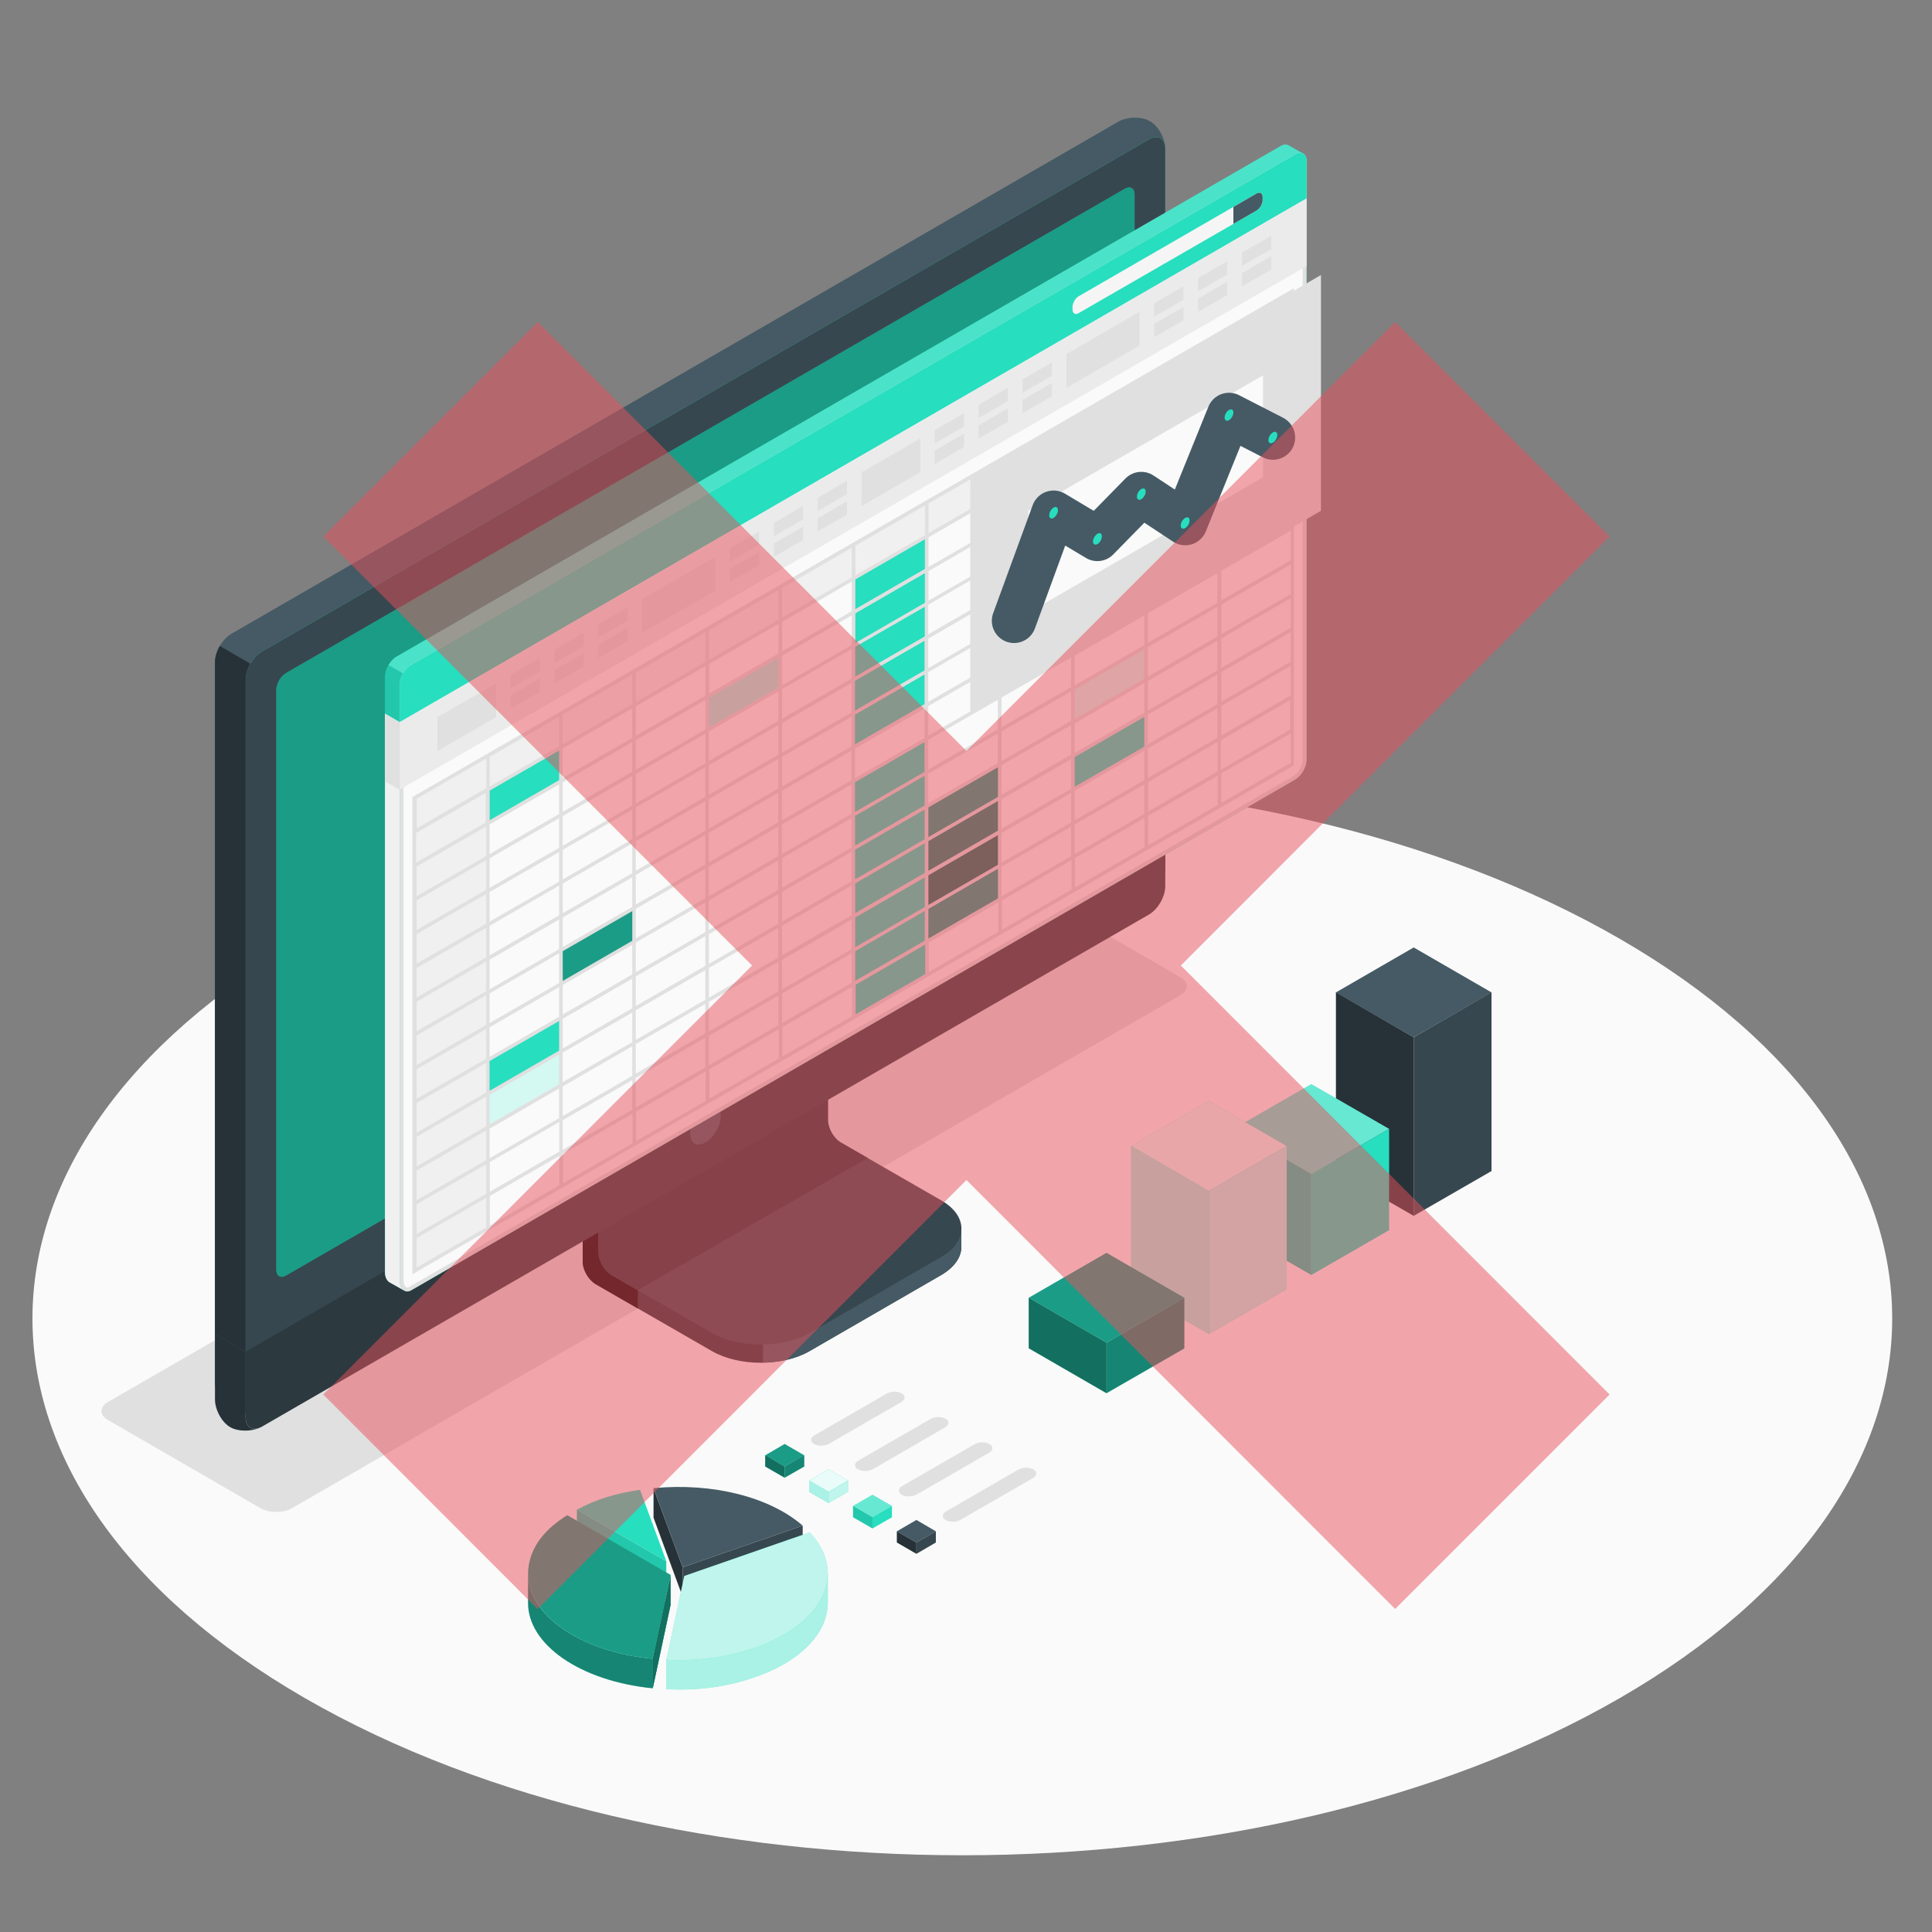 <svg width="100" height="100" viewBox="0 0 100 100" fill="none" xmlns="http://www.w3.org/2000/svg">
<rect x="0" y="0" width="100" height="100" fill="#808080" stroke="none"/>
<path d="M83.84 48.593C102.64 59.447 102.64 77.04 83.84 87.893C65.047 98.74 34.573 98.74 15.78 87.893C-3.02 77.04 -3.02 59.447 15.78 48.593C34.573 37.747 65.047 37.74 83.84 48.593Z" fill="#FAFAFA"/>
<path d="M13.493 78.067L5.587 73.5C5.14 73.24 5.14 72.827 5.587 72.567L51.573 46.02C52.02 45.76 52.74 45.76 53.187 46.02L61.093 50.58C61.54 50.84 61.54 51.253 61.093 51.513L15.107 78.067C14.66 78.32 13.94 78.32 13.493 78.067Z" fill="#E0E0E0"/>
<path d="M36.84 69.927L30.84 66.473C30.467 66.26 30.16 65.733 30.16 65.3V56.92L42.033 50.06V58.44C42.033 58.873 42.34 59.4 42.713 59.613L49.76 63.587C49.76 63.867 49.76 64.182 49.76 64.533C49.76 65.067 49.407 65.593 48.707 66L41.913 69.927C40.513 70.74 38.24 70.74 36.84 69.927Z" fill="#263238"/>
<path d="M33.013 66.787V67.727L30.84 66.473C30.467 66.26 30.16 65.733 30.16 65.3V56.92L32.42 55.613C32.467 56.193 32.52 56.787 32.567 57.36L30.98 58.28V64.827C30.98 65.26 31.28 65.787 31.66 66L33.013 66.787Z" fill="black"/>
<path d="M30.98 58.28L42.853 51.42V57.967C42.853 58.4 43.153 58.927 43.527 59.14L48.713 62.127C50.113 62.933 50.113 64.247 48.713 65.053L41.913 68.987C40.513 69.793 38.24 69.793 36.84 68.987L31.66 66C31.287 65.787 30.98 65.26 30.98 64.827V58.28Z" fill="#37474F"/>
<path d="M33.013 66.78L31.66 66C31.287 65.787 30.98 65.26 30.98 64.827V58.28L42.853 51.42V57.967C42.853 58.4 43.153 58.927 43.527 59.14L44.907 59.933V59.94L33.013 66.78Z" fill="#263238"/>
<path d="M49.76 63.587C49.76 63.867 49.76 64.182 49.76 64.533C49.76 65.067 49.407 65.593 48.713 66L41.913 69.927C41.24 70.32 40.367 70.513 39.493 70.527V69.587C40.367 69.573 41.24 69.373 41.913 68.987L48.713 65.053C49.407 64.653 49.76 64.12 49.76 63.587Z" fill="#455A64"/>
<path d="M11.127 71.533V34.273C11.127 33.733 11.507 33.08 11.973 32.807L57.88 6.3C58.353 6.033 59.087 6.02 59.52 6.273C59.96 6.52 60.313 7.167 60.313 7.707V44.967C60.313 45.507 59.94 46.16 59.473 46.433C53.633 49.8 19.393 69.567 13.56 72.94C13.093 73.207 12.36 73.22 11.92 72.967C11.48 72.713 11.127 72.073 11.127 71.533Z" fill="#455A64"/>
<path d="M12.713 72.447V35.187C12.713 34.647 13.093 33.993 13.56 33.72L59.473 7.213C59.94 6.947 60.313 7.167 60.313 7.707V44.967C60.313 45.507 59.94 46.16 59.473 46.433L13.56 72.933C13.093 73.207 12.713 72.987 12.713 72.447Z" fill="#27DEBF"/>
<path d="M12.713 72.447V35.187C12.713 34.647 13.093 33.993 13.56 33.72L59.473 7.213C59.94 6.947 60.313 7.167 60.313 7.707V44.967C60.313 45.507 59.94 46.16 59.473 46.433L13.56 72.933C13.093 73.207 12.713 72.987 12.713 72.447Z" fill="#37474F"/>
<path d="M13.433 73.9C12.967 74.107 12.32 74.1 11.92 73.873C11.48 73.62 11.127 72.973 11.127 72.433V69.053L12.713 69.967V73.353C12.713 73.84 13.027 74.067 13.433 73.9Z" fill="#263238"/>
<path d="M60.313 42.48V45.867C60.313 46.407 59.94 47.06 59.473 47.333L13.56 73.84C13.093 74.107 12.713 73.887 12.713 73.347V69.967L60.313 42.48Z" fill="#37474F"/>
<path opacity="0.2" d="M60.313 42.48V45.867C60.313 46.407 59.94 47.06 59.473 47.333L13.56 73.84C13.093 74.107 12.713 73.887 12.713 73.347V69.96L60.313 42.48Z" fill="black"/>
<path d="M14.3 65.727V35.713C14.3 35.387 14.527 34.993 14.807 34.833L58.22 9.767C58.5 9.607 58.727 9.74 58.727 10.06V40.073C58.727 40.4 58.5 40.793 58.22 40.953L14.807 66.02C14.527 66.18 14.3 66.053 14.3 65.727Z" fill="#27DEBF"/>
<path opacity="0.3" d="M14.3 65.727V35.713C14.3 35.387 14.527 34.993 14.807 34.833L58.22 9.767C58.5 9.607 58.727 9.74 58.727 10.06V40.073C58.727 40.4 58.5 40.793 58.22 40.953L14.807 66.02C14.527 66.18 14.3 66.053 14.3 65.727Z" fill="black"/>
<path d="M37.307 57.76C37.307 58.267 36.953 58.88 36.513 59.133C36.073 59.387 35.72 59.18 35.72 58.673C35.72 58.167 36.073 57.553 36.513 57.3C36.953 57.047 37.307 57.253 37.307 57.76Z" fill="#455A64"/>
<path d="M12.96 34.353C12.807 34.613 12.713 34.913 12.713 35.187V69.967L11.127 69.053V34.273C11.127 34 11.227 33.7 11.373 33.433L12.96 34.353Z" fill="#263238"/>
<path d="M67.447 7.947C67.56 8 67.627 8.14 67.627 8.333V39.327C67.627 39.707 67.36 40.16 67.033 40.353L21.28 66.787C21.153 66.86 21.033 66.86 20.933 66.807C20.787 66.727 20.273 66.433 20.18 66.38C20.027 66.3 19.927 66.093 19.927 65.867V35.013C19.927 34.633 20.193 34.18 20.52 33.987L66.28 7.56C66.447 7.46 66.6 7.46 66.707 7.527C66.82 7.593 67.34 7.887 67.447 7.947Z" fill="#27DEBF"/>
<path d="M21.08 66.747C20.92 66.747 20.787 66.54 20.787 66.293V35.447C20.787 35.107 21.033 34.673 21.327 34.507L67.087 8.08C67.16 8.033 67.233 8.007 67.3 8.007C67.44 8.007 67.527 8.133 67.527 8.333V39.327C67.527 39.667 67.28 40.093 66.987 40.267L21.227 66.7C21.178 66.731 21.129 66.747 21.08 66.747Z" fill="#FAFAFA"/>
<path fill-rule="evenodd" clip-rule="evenodd" d="M67.627 8.333V39.327C67.627 39.707 67.36 40.16 67.033 40.353L21.28 66.787C21.207 66.827 21.147 66.847 21.08 66.847C20.853 66.847 20.687 66.593 20.687 66.293V35.447C20.687 35.067 20.953 34.607 21.28 34.42L67.033 7.993C67.127 7.933 67.22 7.907 67.3 7.907C67.493 7.907 67.627 8.067 67.627 8.333ZM67.133 8.167L21.38 34.593C21.113 34.747 20.887 35.133 20.887 35.447V66.293C20.887 66.48 20.98 66.647 21.08 66.647C21.111 66.647 21.145 66.636 21.18 66.613L66.933 40.18C67.2 40.027 67.427 39.633 67.427 39.327V8.333C67.427 8.247 67.413 8.107 67.3 8.107C67.267 8.107 67.213 8.12 67.133 8.167Z" fill="#E0E0E0"/>
<path d="M19.927 65.867V36.94L20.687 37.38V66.293C20.696 66.529 20.769 66.695 20.907 66.793C20.7 66.673 20.24 66.413 20.173 66.38C20.027 66.3 19.927 66.093 19.927 65.867Z" fill="#F0F0F0"/>
<path d="M67.627 10.273L20.687 37.38V35.447C20.687 35.067 20.953 34.607 21.28 34.42L67.033 7.993C67.36 7.8 67.627 7.953 67.627 8.327V10.273Z" fill="#27DEBF"/>
<g opacity="0.4">
<path opacity="0.4" d="M67.033 7.993L21.28 34.42C21.113 34.513 20.967 34.673 20.86 34.86L20.107 34.42C20.213 34.24 20.36 34.08 20.52 33.987L66.28 7.56C66.447 7.46 66.6 7.46 66.707 7.527C66.813 7.593 67.307 7.873 67.433 7.94C67.327 7.887 67.187 7.9 67.033 7.993Z" fill="white"/>
</g>
<path opacity="0.1" d="M19.927 36.94V35.013C19.927 34.82 20 34.607 20.107 34.42L20.86 34.853C20.753 35.04 20.687 35.253 20.687 35.447V37.38L19.927 36.94Z" fill="black"/>
<path d="M67.627 10.273V13.773L20.687 40.873V37.38L67.627 10.273Z" fill="#EBEBEB"/>
<path d="M22.64 37.12L25.673 35.38V37.12L22.64 38.873V37.12Z" fill="#E0E0E0"/>
<path d="M27.94 34.06V34.753L26.427 35.627V34.94L27.94 34.06Z" fill="#E0E0E0"/>
<path d="M27.94 35.127V35.813L26.427 36.687V36L27.94 35.127Z" fill="#E0E0E0"/>
<path d="M30.213 32.753V33.44L28.7 34.313V33.627L30.213 32.753Z" fill="#E0E0E0"/>
<path d="M30.213 33.813V34.5L28.7 35.373V34.687L30.213 33.813Z" fill="#E0E0E0"/>
<path d="M32.48 31.44V32.127L30.967 33V32.313L32.48 31.44Z" fill="#E0E0E0"/>
<path d="M32.48 32.5V33.187L30.967 34.067V33.373L32.48 32.5Z" fill="#E0E0E0"/>
<path d="M39.293 27.507V28.193L37.78 29.067V28.38L39.293 27.507Z" fill="#E0E0E0"/>
<path d="M39.293 28.567V29.253L37.78 30.133V29.44L39.293 28.567Z" fill="#E0E0E0"/>
<path d="M41.567 26.193V26.88L40.053 27.76V27.067L41.567 26.193Z" fill="#E0E0E0"/>
<path d="M41.567 27.26V27.947L40.053 28.82V28.133L41.567 27.26Z" fill="#E0E0E0"/>
<path d="M43.84 24.88V25.573L42.327 26.447V25.76L43.84 24.88Z" fill="#E0E0E0"/>
<path d="M43.84 25.947V26.633L42.327 27.507V26.82L43.84 25.947Z" fill="#E0E0E0"/>
<path d="M33.24 31.007L37.027 28.82V30.567L33.24 32.753V31.007Z" fill="#E0E0E0"/>
<path d="M44.6 24.447L47.633 22.7V24.44L44.593 26.193L44.6 24.447Z" fill="#E0E0E0"/>
<path d="M49.9 21.387V22.073L48.38 22.947V22.26L49.9 21.387Z" fill="#E0E0E0"/>
<path d="M49.9 22.447V23.133L48.38 24.013V23.32L49.9 22.447Z" fill="#E0E0E0"/>
<path d="M52.167 20.073V20.76L50.653 21.64V20.947L52.167 20.073Z" fill="#E0E0E0"/>
<path d="M52.167 21.14V21.827L50.653 22.7V22.013L52.167 21.14Z" fill="#E0E0E0"/>
<path d="M54.44 18.76V19.453L52.927 20.327V19.64L54.44 18.76Z" fill="#E0E0E0"/>
<path d="M54.44 19.827V20.513L52.927 21.387V20.7L54.44 19.827Z" fill="#E0E0E0"/>
<path d="M61.253 14.827V15.52L59.74 16.393V15.7L61.253 14.827Z" fill="#E0E0E0"/>
<path d="M61.253 15.893V16.58L59.74 17.453V16.767L61.253 15.893Z" fill="#E0E0E0"/>
<path d="M63.527 13.52V14.207L62.013 15.08V14.393L63.527 13.52Z" fill="#E0E0E0"/>
<path d="M63.527 14.58V15.267L62.013 16.14V15.453L63.527 14.58Z" fill="#E0E0E0"/>
<path d="M65.8 12.207V12.893L64.28 13.767V13.08L65.8 12.207Z" fill="#E0E0E0"/>
<path d="M65.8 13.267V13.953L64.28 14.827V14.14L65.8 13.267Z" fill="#E0E0E0"/>
<path d="M55.2 18.327L58.98 16.14V17.887L55.2 20.073V18.327Z" fill="#E0E0E0"/>
<path d="M20.687 40.873L19.927 40.44V36.94L20.687 37.38V40.873Z" fill="#E0E0E0"/>
<path d="M55.833 15.333L65.033 10.02C65.213 9.92 65.353 10.007 65.353 10.207V10.34C65.353 10.547 65.213 10.793 65.033 10.9L55.833 16.207C55.66 16.313 55.513 16.227 55.513 16.02V15.893C55.513 15.687 55.66 15.433 55.833 15.333Z" fill="#F5F5F5"/>
<path d="M65.033 10.9L63.84 11.587V10.713L65.033 10.02C65.213 9.92 65.353 10.007 65.353 10.207V10.34C65.353 10.547 65.213 10.793 65.033 10.9Z" fill="#455A64"/>
<path d="M21.44 41.307L66.873 15.087V16.827L25.227 40.873V63.607L21.44 65.787V41.307Z" fill="#F0F0F0"/>
<path d="M25.227 40.873L29.007 38.687V40.433L25.227 42.62V40.873Z" fill="#27DEBF"/>
<path d="M25.227 54.86L29.007 52.673V54.42L25.227 56.607V54.86Z" fill="#27DEBF"/>
<path d="M25.227 56.607L29.007 54.427V56.167L25.227 58.353V56.607Z" fill="#27DEBF"/>
<path opacity="0.8" d="M25.227 56.607L29.007 54.427V56.167L25.227 58.353V56.607Z" fill="white"/>
<path d="M47.94 41.747L51.72 39.56V41.307L47.94 43.493V41.747Z" fill="#27DEBF"/>
<path opacity="0.3" d="M47.94 41.747L51.72 39.56V41.307L47.94 43.493V41.747Z" fill="black"/>
<path d="M47.94 43.493L51.72 41.313V43.053L47.94 45.24V43.493Z" fill="#27DEBF"/>
<path opacity="0.4" d="M47.94 43.493L51.72 41.313V43.053L47.94 45.24V43.493Z" fill="black"/>
<path d="M47.94 45.24L51.72 43.06V44.807L47.94 46.993V45.24Z" fill="#27DEBF"/>
<path opacity="0.5" d="M47.94 45.24L51.72 43.06V44.807L47.94 46.993V45.24Z" fill="black"/>
<path d="M47.94 46.993L51.72 44.807V46.553L47.94 48.74V46.993Z" fill="#27DEBF"/>
<path opacity="0.3" d="M47.94 46.993L51.72 44.807V46.553L47.94 48.74V46.993Z" fill="black"/>
<path d="M44.153 29.94L47.94 27.76V36.5L44.153 38.687V29.94Z" fill="#27DEBF"/>
<path d="M44.153 40.433L47.94 38.253V50.493L44.153 52.68V40.433Z" fill="#27DEBF"/>
<path d="M29.007 49.18L32.793 46.993V48.74L29.007 50.927V49.18Z" fill="#27DEBF"/>
<path opacity="0.3" d="M29.007 49.18L32.793 46.993V48.74L29.007 50.927V49.18Z" fill="black"/>
<path d="M36.587 36.06L40.367 33.88V35.627L36.587 37.813V36.06Z" fill="#27DEBF"/>
<path opacity="0.6" d="M36.587 36.06L40.367 33.88V35.627L36.587 37.813V36.06Z" fill="white"/>
<path d="M55.513 35.627L59.3 33.44V35.187L55.513 37.373V35.627Z" fill="#27DEBF"/>
<path opacity="0.8" d="M55.513 35.627L59.3 33.44V35.187L55.513 37.373V35.627Z" fill="white"/>
<path d="M55.513 39.127L59.3 36.94V38.687L55.513 40.873V39.127Z" fill="#27DEBF"/>
<path fill-rule="evenodd" clip-rule="evenodd" d="M66.967 14.92V39.613L66.92 39.64L21.347 65.953V41.253L21.393 41.227L66.967 14.92ZM66.78 36.233L63.187 38.313V39.847L66.78 37.767V36.233ZM21.54 44.647L25.14 42.573V41.04L21.54 43.113V44.647ZM40.467 42.68V44.213L44.067 42.133V40.6L40.467 42.68ZM44.067 40.387V38.853L40.467 40.933V42.467L44.067 40.387ZM44.253 42.027L47.853 39.953V38.413L44.253 40.493V42.027ZM47.853 38.2V36.667L44.253 38.747V40.28L47.853 38.2ZM47.853 36.447V34.913L44.253 36.993V38.527L47.853 36.447ZM47.853 34.7V33.167L44.253 35.24V36.78L47.853 34.7ZM44.073 35.347L40.473 37.427V38.96L44.073 36.88V35.347ZM40.473 39.173V40.713L44.073 38.633V37.1L40.473 39.173ZM40.287 39.28L36.687 41.36V42.893L40.287 40.813V39.28ZM36.687 43.107V44.64L40.287 42.56V41.027L36.687 43.107ZM36.687 44.86V46.393L40.287 44.313V42.78L36.687 44.86ZM36.687 46.607V48.14L40.28 46.067V44.533L36.687 46.607ZM40.473 45.953L44.073 43.873V42.34L40.473 44.42V45.953ZM40.473 46.167V47.7L44.073 45.62V44.087L40.473 46.167ZM44.26 45.513L47.86 43.44V41.907L44.26 43.98V45.513ZM47.86 41.687V40.153L44.26 42.233V43.767L47.86 41.687ZM48.047 41.58L51.647 39.5V37.967L48.047 40.047V41.58ZM51.647 37.753V36.22L48.047 38.293V39.833L51.647 37.753ZM51.647 36V34.467L48.047 36.547V38.08L51.647 36ZM51.647 34.253V32.713L48.047 34.793V36.327L51.647 34.253ZM51.647 32.507V30.973L48.047 33.053V34.587L51.647 32.507ZM51.647 30.753V29.22L48.047 31.3V32.833L51.647 30.753ZM47.867 31.407L44.267 33.48V35.02L47.867 32.94V31.407ZM44.08 33.593L40.48 35.667V37.2L44.08 35.127V33.593ZM40.293 35.78L36.693 37.853V39.387L40.293 37.313V35.78ZM36.693 39.607V41.14L40.293 39.06V37.527L36.693 39.607ZM36.507 39.713L32.907 41.793V43.327L36.507 41.247V39.713ZM32.907 43.54V45.073L36.507 43V41.467L32.907 43.54ZM32.907 45.287V46.82L36.507 44.74V43.207L32.907 45.287ZM32.907 47.04V48.573L36.507 46.493V44.96L32.907 47.04ZM32.907 48.787V50.32L36.507 48.247V46.707L32.907 48.787ZM32.907 50.54V52.073L36.507 49.993V48.46L32.907 50.54ZM36.693 49.887L40.287 47.813V46.28L36.693 48.353V49.887ZM36.693 50.1V51.64L40.287 49.56V48.027L36.693 50.1ZM40.48 49.447L44.08 47.367V45.833L40.48 47.913V49.447ZM44.267 47.26L47.867 45.18V43.647L44.267 45.727V47.26ZM48.053 45.073L51.653 42.993V41.46L48.053 43.54V45.073ZM51.653 41.247V39.713L48.053 41.793V43.327L51.653 41.247ZM51.84 41.14L55.44 39.06V37.527L51.84 39.6V41.14ZM55.44 37.313V35.78L51.84 37.86V39.393L55.44 37.313ZM55.44 35.567V34.033L51.84 36.107V37.64L55.44 35.567ZM55.44 33.82V32.287L51.84 34.367V35.9L55.44 33.82ZM55.44 32.073V30.533L51.84 32.613V34.147L55.44 32.073ZM55.44 30.327V28.793L51.84 30.873V32.407L55.44 30.327ZM55.44 28.573V27.04L51.84 29.12V30.653L55.44 28.573ZM55.44 26.827V25.293L51.84 27.367V28.9L55.44 26.827ZM51.66 27.48L48.06 29.56V31.093L51.66 29.013V27.48ZM47.873 29.667L44.273 31.747V33.28L47.873 31.2V29.667ZM44.087 31.853L40.487 33.933V35.467L44.087 33.387V31.853ZM40.3 34.04L36.7 36.12V37.653L40.3 35.573V34.04ZM36.513 36.227L32.913 38.307V39.84L36.513 37.76V36.227ZM32.913 40.053V41.587L36.513 39.507V37.973L32.913 40.053ZM32.727 40.16L29.127 42.24V43.773L32.727 41.7V40.16ZM29.127 43.987V45.52L32.727 43.44V41.907L29.127 43.987ZM29.127 45.733V47.267L32.727 45.193V43.653L29.127 45.733ZM29.127 47.487V49.02L32.727 46.94V45.407L29.127 47.487ZM29.127 49.233V50.773L32.727 48.693V47.16L29.127 49.233ZM29.127 50.98V52.513L32.727 50.433V48.9L29.127 50.98ZM29.127 52.733V54.267L32.727 52.187V50.653L29.127 52.733ZM29.127 54.48V56.013L32.727 53.94V52.407L29.127 54.48ZM32.907 53.827L36.507 51.747V50.213L32.907 52.293V53.827ZM32.907 54.04V55.573L36.507 53.493V51.96L32.907 54.04ZM36.693 53.393L40.293 51.313V49.78L36.693 51.853V53.393ZM40.48 51.213L44.08 49.133V47.6L40.48 49.68V51.213ZM44.267 49.027L47.867 46.947V45.413L44.267 47.493V49.027ZM48.053 46.84L51.653 44.76V43.227L48.053 45.307V46.84ZM51.84 44.653L55.44 42.573V41.04L51.84 43.12V44.653ZM55.44 40.827V39.293L51.84 41.367V42.9L55.44 40.827ZM55.627 40.72L59.227 38.647V37.107L55.627 39.187V40.72ZM59.227 36.893V35.36L55.627 37.44V38.973L59.227 36.893ZM59.227 35.14V33.607L55.627 35.687V37.22L59.227 35.14ZM59.227 33.393V31.86L55.627 33.933V35.473L59.227 33.393ZM59.227 31.64V30.107L55.627 32.187V33.72L59.227 31.64ZM59.227 29.893V28.353L55.627 30.433V31.967L59.227 29.893ZM59.227 28.147V26.613L55.627 28.693V30.227L59.227 28.147ZM59.227 26.393V24.86L55.627 26.94V28.473L59.227 26.393ZM59.227 24.647V23.113L55.627 25.187V26.72L59.227 24.647ZM59.227 22.9V21.367L55.627 23.447V24.98L59.227 22.9ZM55.447 23.553L51.847 25.627V27.16L55.447 25.087V23.553ZM51.66 25.733L48.06 27.813V29.347L51.66 27.273V25.733ZM47.873 27.913L44.273 29.993V31.527L47.873 29.447V27.913ZM44.087 30.1L40.487 32.18V33.713L44.087 31.633V30.1ZM40.3 32.287L36.7 34.367V35.9L40.3 33.82V32.287ZM36.513 34.473L32.913 36.553V38.087L36.513 36.007V34.473ZM32.727 36.66L29.127 38.74V40.273L32.727 38.193V36.66ZM29.127 40.487V42.02L32.727 39.947V38.407L29.127 40.487ZM28.94 40.6L25.34 42.673V44.207L28.94 42.133V40.6ZM25.34 44.427V45.96L28.94 43.88V42.347L25.34 44.427ZM25.34 46.173V47.707L28.94 45.633V44.1L25.34 46.173ZM25.34 47.92V49.453L28.94 47.373V45.84L25.34 47.92ZM25.34 49.673V51.207L28.94 49.127V47.593L25.34 49.673ZM25.34 51.42V52.953L28.94 50.88V49.34L25.34 51.42ZM25.34 53.173V54.707L28.94 52.627V51.093L25.34 53.173ZM25.34 54.92V56.46L28.94 54.38V52.847L25.34 54.92ZM25.34 56.667V58.2L28.94 56.12V54.587L25.34 56.667ZM25.34 58.42V59.953L28.94 57.873V56.34L25.34 58.42ZM29.127 57.767L32.727 55.687V54.153L29.127 56.233V57.767ZM29.127 57.98V59.513L32.727 57.44V55.907L29.127 57.98ZM32.907 57.327L36.507 55.247V53.713L32.907 55.793V57.327ZM36.693 55.14L40.293 53.06V51.527L36.693 53.607V55.14ZM40.48 52.953L44.08 50.873V49.34L40.48 51.42V52.953ZM44.267 50.767L47.867 48.687V47.153L44.267 49.233V50.767ZM48.053 48.58L51.653 46.5V44.967L48.053 47.047V48.58ZM51.84 46.393L55.44 44.32V42.78L51.84 44.86V46.393ZM55.627 44.207L59.227 42.133V40.6L55.627 42.673V44.207ZM59.227 40.38V38.847L55.627 40.927V42.46L59.227 40.38ZM59.413 40.273L63.013 38.193V36.66L59.413 38.74V40.273ZM63.013 36.447V34.913L59.413 36.987V38.52L63.013 36.447ZM63.013 34.7V33.167L59.413 35.247V36.78L63.013 34.7ZM63.013 32.947V31.413L59.413 33.493V35.027L63.013 32.947ZM63.013 31.2V29.667L59.413 31.74V33.273L63.013 31.2ZM63.013 29.453V27.92L59.413 30V31.533L63.013 29.453ZM63.013 27.707V26.167L59.413 28.247V29.78L63.013 27.707ZM63.013 25.96V24.427L59.413 26.507V28.04L63.013 25.96ZM63.013 24.207V22.673L59.413 24.753V26.287L63.013 24.207ZM63.013 22.46V20.927L59.413 23V24.533L63.013 22.46ZM63.013 20.713V19.18L59.413 21.26V22.793L63.013 20.713ZM63.013 18.96V17.427L59.413 19.507V21.04L63.013 18.96ZM59.227 19.613L55.633 21.693V23.227L59.227 21.147V19.613ZM55.447 21.8L51.847 23.88V25.413L55.447 23.333V21.8ZM51.66 23.987L48.06 26.06V27.593L51.66 25.52V23.987ZM47.873 26.167L44.273 28.247V29.78L47.873 27.7V26.167ZM44.087 28.353L40.487 30.433V31.967L44.087 29.887V28.353ZM40.3 30.54L36.7 32.62V34.153L40.3 32.073V30.54ZM36.513 32.727L32.913 34.807V36.34L36.513 34.26V32.727ZM32.727 34.913L29.127 36.987V38.52L32.727 36.447V34.913ZM28.94 37.093L25.347 39.173V40.707L28.94 38.627V37.093ZM25.347 40.92V42.453L28.94 40.38V38.847L25.347 40.92ZM21.567 46.387L25.167 44.307V42.773L21.567 44.853V46.387ZM21.567 48.133L25.167 46.053V44.52L21.567 46.6V48.133ZM21.567 49.88L25.167 47.807V46.273L21.567 48.347V49.88ZM21.567 51.633L25.167 49.553V48.02L21.567 50.1V51.633ZM21.567 53.38L25.167 51.3V49.767L21.567 51.847V53.38ZM21.567 55.127L25.167 53.047V51.513L21.567 53.593V55.127ZM21.567 56.873L25.167 54.8V53.267L21.567 55.34V56.873ZM21.567 58.627L25.167 56.547V55.013L21.567 57.093V58.627ZM21.567 60.373L25.167 58.293V56.76L21.567 58.84V60.373ZM21.567 62.12L25.167 60.047V58.507L21.567 60.587V62.12ZM21.567 63.867L25.167 61.793V60.26L21.567 62.333V63.867ZM25.353 61.687L28.947 59.607V58.073L25.353 60.147V61.687ZM25.353 61.907V63.433L28.947 61.353V59.827L25.353 61.907ZM29.14 61.247L32.74 59.173V57.64L29.14 59.72V61.247ZM32.927 59.06L36.527 56.987V55.453L32.927 57.533V59.06ZM36.713 56.873L40.313 54.793V53.267L36.713 55.347V56.873ZM40.5 54.687L44.1 52.607V51.08L40.5 53.16V54.687ZM44.287 52.5L47.887 50.42V48.893L44.287 50.973V52.5ZM48.073 50.313L51.673 48.233V46.707L48.073 48.787V50.313ZM51.86 48.127L55.46 46.047V44.52L51.86 46.6V48.127ZM55.64 45.94L59.24 43.86V42.333L55.64 44.413V45.94ZM59.427 43.753L63.027 41.673V40.147L59.427 42.227V43.753ZM63.027 39.927V38.393L59.427 40.473V42.007L63.027 39.927ZM66.813 34.46L63.213 36.533V38.073L66.813 35.993V34.46ZM66.813 32.713L63.213 34.787V36.32L66.813 34.247V32.713ZM66.813 30.96L63.213 33.04V34.573L66.813 32.493V30.96ZM66.813 29.213L63.213 31.293V32.827L66.813 30.747V29.213ZM66.813 27.467L63.213 29.54V31.073L66.813 29V27.467ZM66.813 25.713L63.213 27.793V29.327L66.813 27.253V25.713ZM66.813 23.96L63.213 26.04V27.573L66.813 25.493V23.96ZM66.813 22.213L63.213 24.287V25.827L66.813 23.747V22.213ZM66.813 20.467L63.213 22.54V24.073L66.813 22V20.467ZM66.813 18.713L63.213 20.793V22.327L66.813 20.247V18.713ZM66.813 16.967L63.213 19.047V20.58L66.813 18.5V16.967ZM66.813 15.22L63.213 17.293V18.827L66.813 16.753V15.22ZM21.573 41.34V42.873L25.173 40.793V39.26L21.573 41.34ZM21.567 65.607L25.167 63.527V62L21.567 64.08V65.607ZM66.813 39.48V37.953L63.213 40.033V41.56L66.813 39.48Z" fill="#E0E0E0"/>
<path d="M51.72 25.573L66.873 16.833V25.573L51.72 34.313V25.573Z" fill="#FAFAFA" stroke="#E0E0E0" stroke-width="3"/>
<path d="M52.487 32.133L54.533 26.54L56.8 27.893L59.073 25.573L61.347 27.073L63.613 21.48L65.887 22.647" stroke="#455A64" stroke-width="2.3" stroke-linecap="round" stroke-linejoin="round"/>
<path d="M54.76 26.407C54.76 26.553 54.66 26.733 54.533 26.807C54.407 26.88 54.307 26.82 54.307 26.673C54.307 26.527 54.407 26.347 54.533 26.273C54.66 26.2 54.76 26.26 54.76 26.407Z" fill="#27DEBF"/>
<path d="M57.033 27.76C57.033 27.907 56.933 28.087 56.807 28.16C56.68 28.233 56.573 28.173 56.573 28.027C56.573 27.88 56.68 27.7 56.807 27.627C56.933 27.553 57.033 27.613 57.033 27.76Z" fill="#27DEBF"/>
<path d="M59.3 25.44C59.3 25.587 59.2 25.767 59.073 25.84C58.947 25.913 58.847 25.853 58.847 25.707C58.847 25.56 58.947 25.387 59.073 25.313C59.2 25.24 59.3 25.3 59.3 25.44Z" fill="#27DEBF"/>
<path d="M61.573 26.94C61.573 27.087 61.473 27.26 61.347 27.333C61.22 27.407 61.113 27.347 61.113 27.2C61.113 27.053 61.22 26.88 61.347 26.807C61.473 26.733 61.573 26.793 61.573 26.94Z" fill="#27DEBF"/>
<path d="M63.84 21.347C63.84 21.493 63.74 21.673 63.613 21.747C63.487 21.82 63.387 21.76 63.387 21.613C63.387 21.467 63.487 21.287 63.613 21.22C63.74 21.147 63.84 21.207 63.84 21.347Z" fill="#27DEBF"/>
<path d="M66.113 22.513C66.113 22.66 66.013 22.84 65.887 22.913C65.76 22.987 65.653 22.927 65.653 22.78C65.653 22.633 65.76 22.453 65.887 22.38C66.013 22.307 66.113 22.367 66.113 22.513Z" fill="#27DEBF"/>
<path d="M77.2 51.367L73.173 53.693L69.147 51.367L73.173 49.04L77.2 51.367Z" fill="#455A64"/>
<path d="M77.2 51.36V60.613L73.173 62.933V53.693L77.2 51.36Z" fill="#37474F"/>
<path d="M73.173 53.693V62.933L69.147 60.613V51.36L73.173 53.693Z" fill="#263238"/>
<path d="M71.9 58.433L67.873 60.76L63.847 58.433L67.873 56.113L71.9 58.433Z" fill="#27DEBF"/>
<path opacity="0.3" d="M71.9 58.433L67.873 60.76L63.847 58.433L67.873 56.113L71.9 58.433Z" fill="white"/>
<path d="M71.9 58.433V63.673L67.873 65.993V60.76L71.9 58.433Z" fill="#27DEBF"/>
<path d="M67.873 60.76V65.993L63.847 63.673V58.433L67.873 60.76Z" fill="#27DEBF"/>
<path opacity="0.1" d="M67.873 60.76V65.993L63.847 63.673V58.433L67.873 60.76Z" fill="black"/>
<path d="M66.6 59.32L62.573 61.647L58.547 59.32L62.573 56.993L66.6 59.32Z" fill="#27DEBF"/>
<path opacity="0.9" d="M66.6 59.32L62.573 61.647L58.547 59.32L62.573 56.993L66.6 59.32Z" fill="white"/>
<path d="M66.6 59.313V66.733L62.573 69.053V61.647L66.6 59.313Z" fill="#27DEBF"/>
<path opacity="0.7" d="M66.6 59.313V66.733L62.573 69.053V61.647L66.6 59.313Z" fill="white"/>
<path d="M62.573 61.647V69.053L58.547 66.733V59.313L62.573 61.647Z" fill="#27DEBF"/>
<path opacity="0.6" d="M62.573 61.647V69.053L58.547 66.733V59.313L62.573 61.647Z" fill="white"/>
<path d="M61.3 67.173L57.273 69.5L53.247 67.173L57.273 64.847L61.3 67.173Z" fill="#27DEBF"/>
<path opacity="0.3" d="M61.3 67.173L57.273 69.5L53.247 67.173L57.273 64.847L61.3 67.173Z" fill="black"/>
<path d="M61.3 67.173V69.793L57.273 72.113V69.5L61.3 67.173Z" fill="#27DEBF"/>
<path opacity="0.4" d="M61.3 67.173V69.793L57.273 72.113V69.5L61.3 67.173Z" fill="black"/>
<path d="M57.273 69.5V72.113L53.247 69.787V67.173L57.273 69.5Z" fill="#27DEBF"/>
<path opacity="0.5" d="M57.273 69.5V72.113L53.247 69.787V67.173L57.273 69.5Z" fill="black"/>
<path d="M35.333 81.12V82.647L33.827 78.553V77.027C33.827 77.027 33.827 77.029 33.827 77.033L35.333 81.12Z" fill="#263238"/>
<path d="M41.547 78.967V80.493L35.333 82.647V81.12L41.547 78.967Z" fill="#37474F"/>
<path d="M41.547 78.967L35.333 81.12L33.827 77.027C36.873 76.733 39.84 77.48 41.547 78.967Z" fill="#455A64"/>
<path d="M34.713 83.047L33.787 87.387C30.027 87.013 27.3 85.113 27.333 82.933V82.94V81.453C27.333 83.613 30.047 85.493 33.787 85.86L34.42 82.88L34.713 83.047Z" fill="#27DEBF"/>
<path opacity="0.4" d="M34.713 83.047L33.787 87.387C30.027 87.013 27.3 85.113 27.333 82.933V82.94V81.453C27.333 83.613 30.047 85.493 33.787 85.86L34.42 82.88L34.713 83.047Z" fill="black"/>
<path d="M35.42 83.093L40.747 81.247L41.913 80.84C42.247 81.2 42.558 81.391 42.847 81.413C42.847 82.369 42.847 82.893 42.847 82.987C42.84 83.347 42.76 83.7 42.613 84.053C42.107 85.213 40.853 86.193 39.08 86.807C37.647 87.307 36.14 87.513 34.493 87.433V85.913L35.42 83.093Z" fill="#27DEBF"/>
<path opacity="0.6" d="M35.42 83.093L40.747 81.247L41.913 80.84C42.247 81.2 42.558 81.391 42.847 81.413C42.847 82.369 42.847 82.893 42.847 82.987C42.84 83.347 42.76 83.7 42.613 84.053C42.107 85.213 40.853 86.193 39.08 86.807C37.647 87.307 36.14 87.513 34.493 87.433V85.913L35.42 83.093Z" fill="white"/>
<path d="M29.86 78.14L34.487 80.807V82.333L29.86 79.66V78.14Z" fill="#27DEBF"/>
<path opacity="0.1" d="M29.86 78.14L34.487 80.807V82.333L29.86 79.66V78.14Z" fill="black"/>
<path d="M29.36 78.427L34.713 81.52L33.787 85.86C29.733 85.467 26.887 83.28 27.393 80.9C27.593 79.94 28.24 79.127 29.36 78.427Z" fill="#27DEBF"/>
<path opacity="0.3" d="M29.36 78.427L34.713 81.52L33.787 85.86C29.733 85.467 26.887 83.28 27.393 80.9C27.593 79.94 28.24 79.127 29.36 78.427Z" fill="black"/>
<path d="M35.42 81.573L40.747 79.72L41.913 79.32C42.833 80.307 43.08 81.433 42.613 82.527C42.107 83.687 40.853 84.667 39.08 85.287C37.647 85.78 36.14 85.987 34.493 85.913L34.52 85.787L35.42 81.573Z" fill="#27DEBF"/>
<path opacity="0.7" d="M35.42 81.573L40.747 79.72L41.913 79.32C42.833 80.307 43.08 81.433 42.613 82.527C42.107 83.687 40.853 84.667 39.08 85.287C37.647 85.78 36.14 85.987 34.493 85.913L34.52 85.787L35.42 81.573Z" fill="white"/>
<path d="M33.127 77.113L34.487 80.807L29.86 78.14C30.833 77.613 31.84 77.3 33.127 77.113Z" fill="#27DEBF"/>
<path d="M33.787 87.387V85.86L34.713 81.52V83.047L33.787 87.387Z" fill="#27DEBF"/>
<path opacity="0.5" d="M33.787 87.387V85.86L34.713 81.52V83.047L33.787 87.387Z" fill="black"/>
<path d="M41.627 75.327L40.613 75.907L39.607 75.327L40.613 74.74L41.627 75.327Z" fill="#27DEBF"/>
<path opacity="0.3" d="M41.627 75.327L40.613 75.907L39.607 75.327L40.613 74.74L41.627 75.327Z" fill="black"/>
<path d="M41.627 75.32V75.907L40.613 76.487V75.907L41.627 75.32Z" fill="#27DEBF"/>
<path opacity="0.4" d="M41.627 75.32V75.907L40.613 76.487V75.907L41.627 75.32Z" fill="black"/>
<path d="M40.613 75.907V76.487L39.607 75.907V75.32L40.613 75.907Z" fill="#27DEBF"/>
<path opacity="0.5" d="M40.613 75.907V76.487L39.607 75.907V75.32L40.613 75.907Z" fill="black"/>
<path d="M42.153 74.293L45.893 72.133C46.113 72.007 46.467 72 46.673 72.12C46.88 72.24 46.873 72.44 46.647 72.573L42.913 74.727C42.687 74.853 42.34 74.86 42.133 74.74C41.92 74.62 41.933 74.42 42.153 74.293Z" fill="#E0E0E0"/>
<path d="M43.893 76.633L42.887 77.22L41.88 76.633L42.887 76.053L43.893 76.633Z" fill="#27DEBF"/>
<path opacity="0.9" d="M43.893 76.633L42.887 77.22L41.88 76.633L42.887 76.053L43.893 76.633Z" fill="white"/>
<path d="M43.893 76.633V77.22L42.887 77.8V77.22L43.893 76.633Z" fill="#27DEBF"/>
<path opacity="0.7" d="M43.893 76.633V77.22L42.887 77.8V77.22L43.893 76.633Z" fill="white"/>
<path d="M42.887 77.22V77.8L41.88 77.22V76.633L42.887 77.22Z" fill="#27DEBF"/>
<path opacity="0.6" d="M42.887 77.22V77.8L41.88 77.22V76.633L42.887 77.22Z" fill="white"/>
<path d="M44.427 75.6L48.16 73.447C48.387 73.313 48.733 73.313 48.947 73.433C49.153 73.553 49.14 73.753 48.92 73.88L45.187 76.04C44.96 76.167 44.613 76.173 44.4 76.053C44.193 75.933 44.207 75.733 44.427 75.6Z" fill="#E0E0E0"/>
<path d="M46.167 77.947L45.16 78.527L44.153 77.947L45.16 77.367L46.167 77.947Z" fill="#27DEBF"/>
<path opacity="0.3" d="M46.167 77.947L45.16 78.527L44.153 77.947L45.16 77.367L46.167 77.947Z" fill="white"/>
<path d="M46.167 77.947V78.533L45.16 79.113V78.527L46.167 77.947Z" fill="#27DEBF"/>
<path d="M45.16 78.527V79.113L44.153 78.533V77.947L45.16 78.527Z" fill="#27DEBF"/>
<path opacity="0.1" d="M45.16 78.527V79.113L44.153 78.533V77.947L45.16 78.527Z" fill="black"/>
<path d="M46.7 76.913L50.433 74.76C50.66 74.627 51.007 74.62 51.213 74.74C51.427 74.86 51.413 75.067 51.193 75.193L47.453 77.353C47.233 77.48 46.88 77.487 46.673 77.367C46.467 77.247 46.473 77.04 46.7 76.913Z" fill="#E0E0E0"/>
<path d="M48.44 79.26L47.433 79.84L46.42 79.26L47.433 78.673L48.44 79.26Z" fill="#455A64"/>
<path d="M48.44 79.26V79.84L47.433 80.427V79.84L48.44 79.26Z" fill="#37474F"/>
<path d="M47.433 79.84V80.427L46.42 79.84V79.26L47.433 79.84Z" fill="#263238"/>
<path d="M48.973 78.227L52.707 76.067C52.927 75.94 53.28 75.933 53.487 76.053C53.7 76.173 53.687 76.38 53.46 76.507L49.727 78.66C49.507 78.793 49.153 78.8 48.947 78.673C48.733 78.553 48.747 78.353 48.973 78.227Z" fill="#E0E0E0"/>
<path opacity="0.5" d="M16.733 72.18L72.213 16.667L83.307 27.773L27.827 83.287L16.733 72.18ZM27.833 16.667L83.313 72.18L72.213 83.28L16.733 27.767L27.833 16.667Z" fill="#E8505B"/>
</svg>
